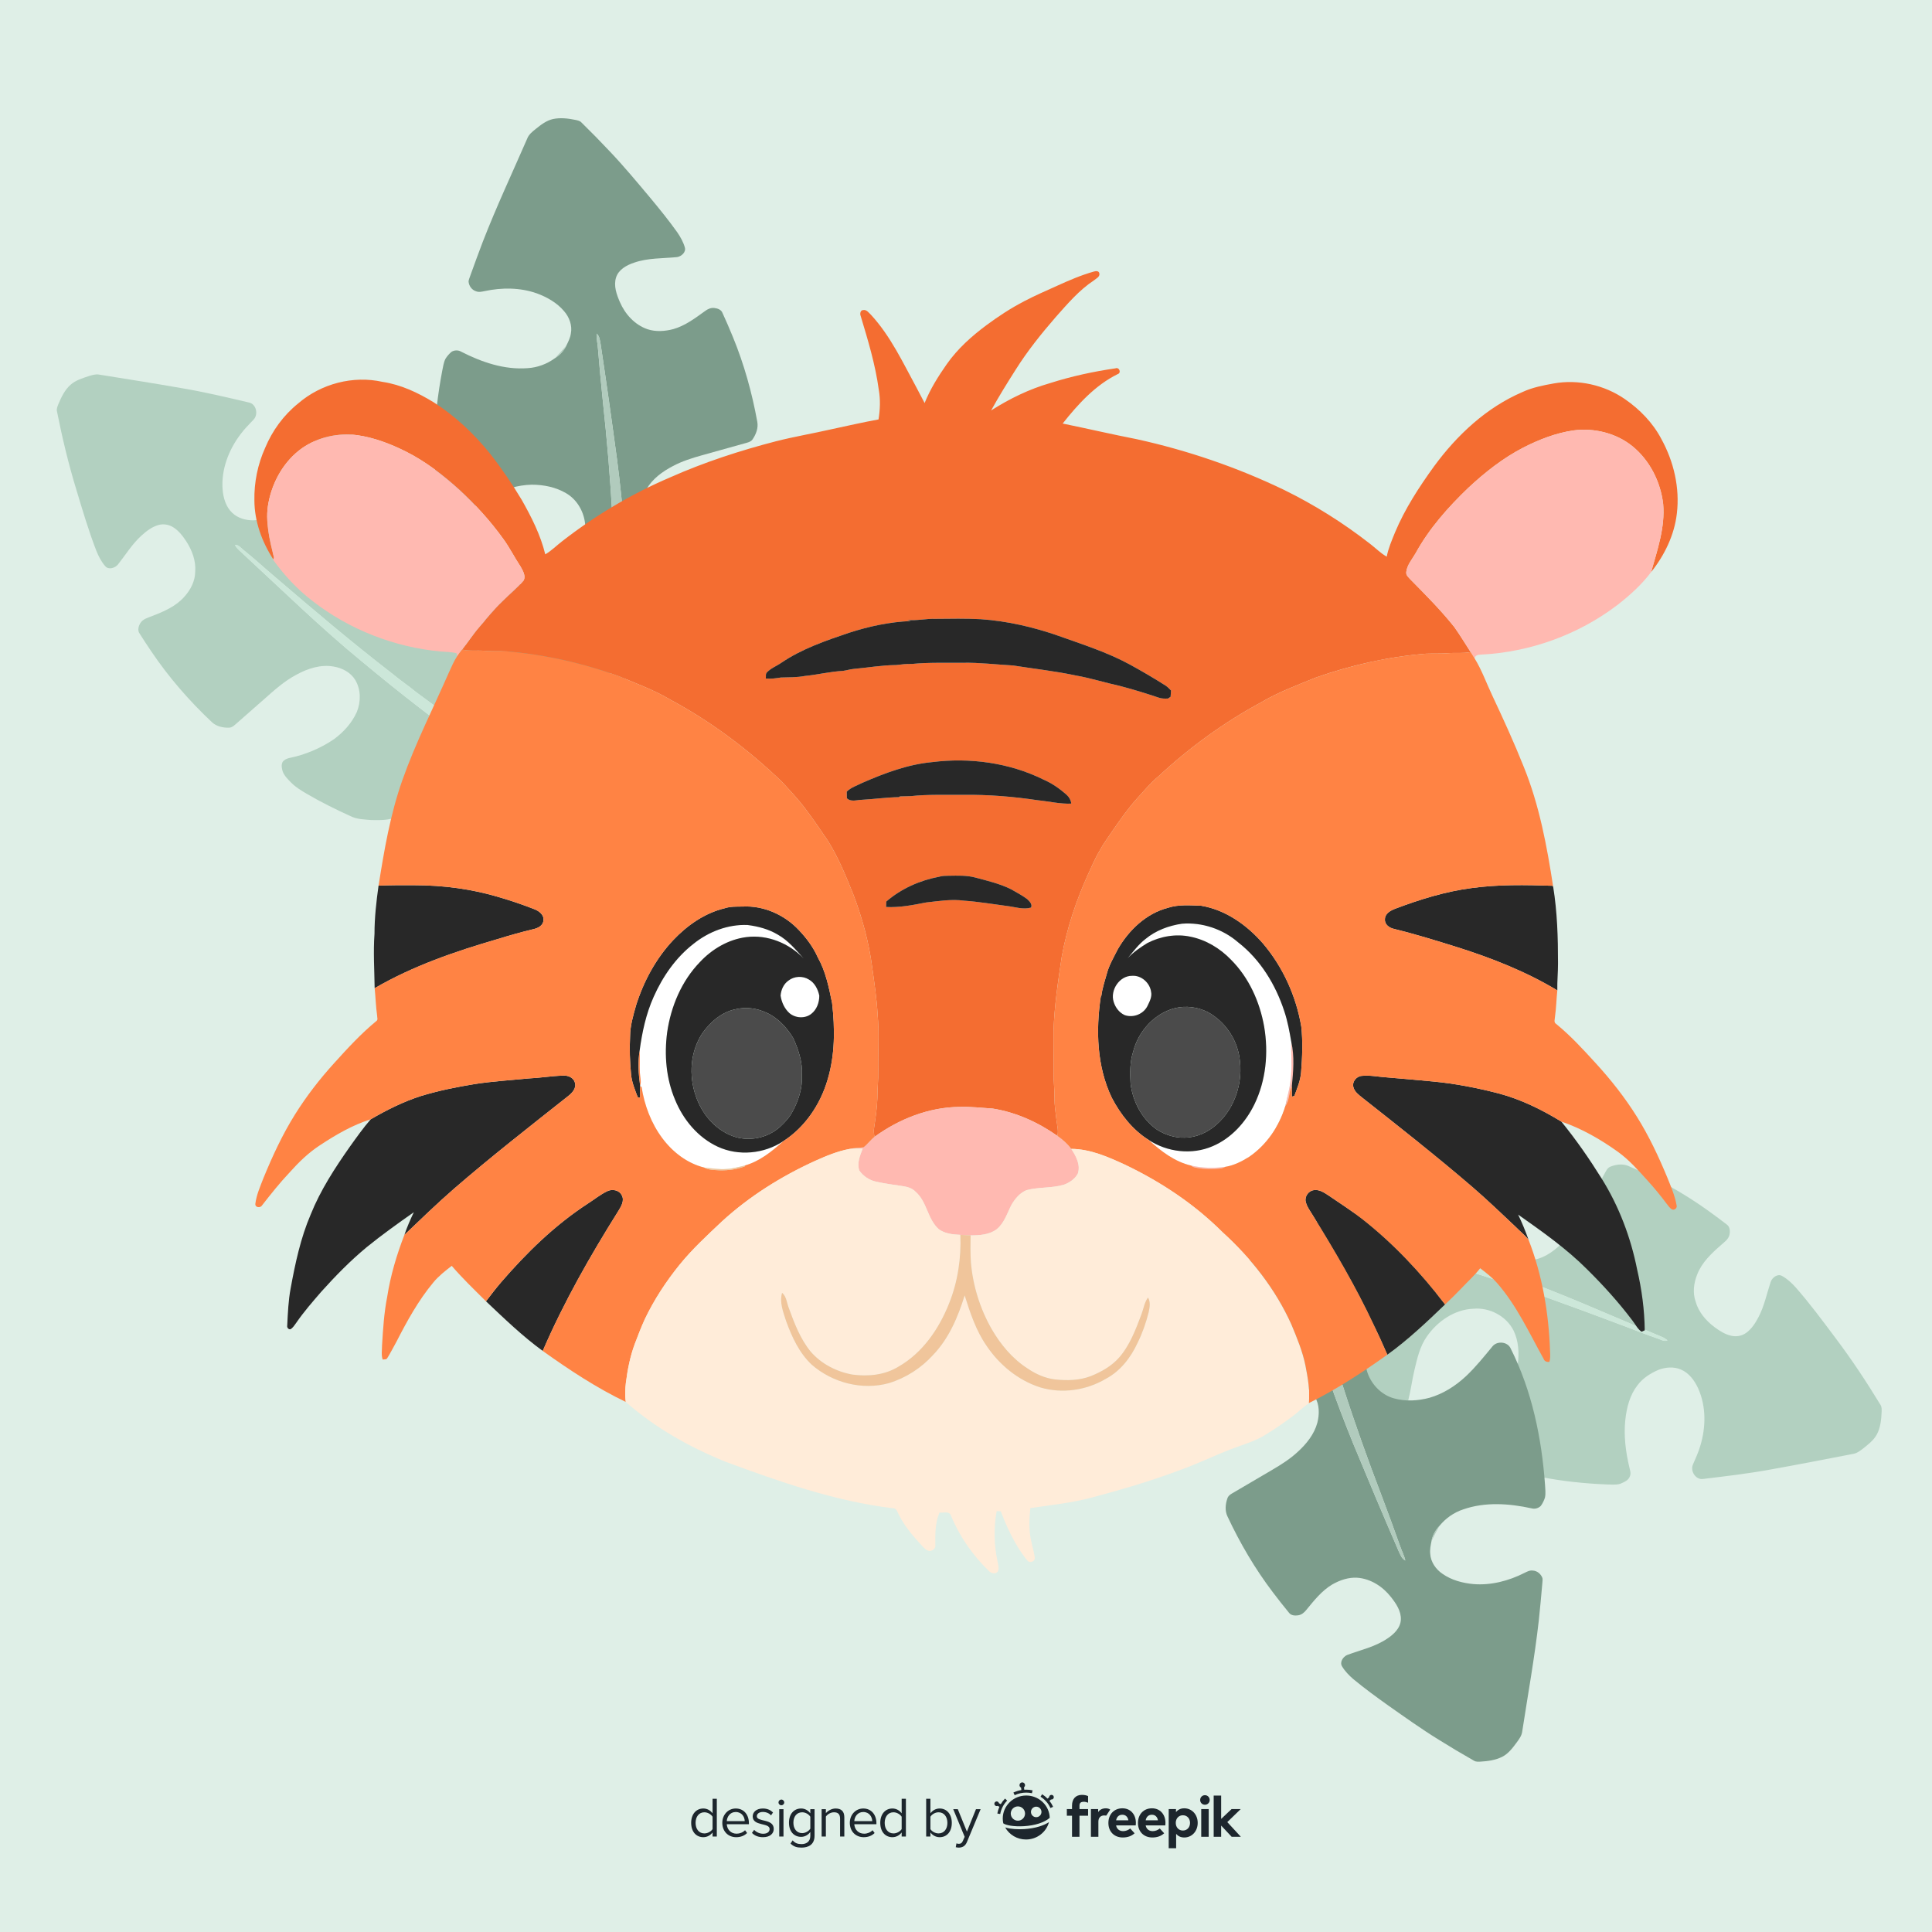 <?xml version="1.0" encoding="utf-8"?>
<!-- Generator: Adobe Illustrator 27.5.0, SVG Export Plug-In . SVG Version: 6.00 Build 0)  -->
<svg version="1.1" xmlns="http://www.w3.org/2000/svg" xmlns:xlink="http://www.w3.org/1999/xlink" x="0px" y="0px"
	 viewBox="0 0 500 500" style="enable-background:new 0 0 500 500;" xml:space="preserve">
<rect x="0" y="0" width="500" height="500" fill="#808080" stroke="none"/>
<g id="BACKGROUND">
	<g>
		<defs>
			<rect id="SVGID_1_" width="500" height="500"/>
		</defs>
		<clipPath id="SVGID_00000044141011158398323010000018174673827991950751_">
			<use xlink:href="#SVGID_1_"  style="overflow:visible;"/>
		</clipPath>
		
			<rect style="clip-path:url(#SVGID_00000044141011158398323010000018174673827991950751_);fill:#DFEFE7;" width="500" height="500"/>
	</g>
</g>
<g id="OBJECTS">
	<g>
		<g>
			<g>
				<path style="fill:#B2D0C0;" d="M475.013,346.259c4.199,5.558,8.043,11.378,11.663,17.328c0.354,0.54,0.299,1.214,0.287,1.836
					c-0.091,1.979-0.285,4.029-1.238,5.806c-0.856,1.588-2.346,2.671-3.725,3.777c-0.667,0.499-1.36,1.028-2.19,1.215
					c-7.214,1.381-14.422,2.812-21.655,4.095c-5.73,1.051-11.521,1.728-17.302,2.423c-1.937,0.371-3.483-1.988-2.729-3.709
					c0.667-1.579,1.418-3.128,1.89-4.78c1.493-4.857,1.575-10.291-0.55-14.979c-0.93-2.012-2.363-3.972-4.468-4.846
					c-1.812-0.778-3.897-0.609-5.714,0.06c-2.096,0.886-4.092,2.146-5.48,3.986c-1.987,2.531-2.809,5.745-3.161,8.889
					c-0.457,4.166,0.081,8.383,1.049,12.44c0.163,0.713,0.443,1.483,0.139,2.207c-0.325,1.119-1.523,1.555-2.483,1.99
					c-1.187,0.353-2.445,0.186-3.666,0.17c-11.408-0.477-22.885-2.41-33.427-6.926c-0.984-0.452-2.075-0.777-2.879-1.533
					c-0.626-0.886-0.865-2.141-0.367-3.135c0.485-0.957,1.434-1.529,2.189-2.24c3.088-2.731,6.221-5.526,8.446-9.034
					c1.611-2.529,2.806-5.368,3.169-8.358c0.376-2.873,0.182-5.911-1.08-8.555c-1.892-3.794-6.233-6.074-10.425-5.689
					c-4.901,0.199-9.285,3.235-12.026,7.174c-1.818,2.561-2.513,5.684-3.226,8.689c-0.61,2.54-0.911,5.147-1.566,7.678
					c-0.112,0.897-1.148,1.019-1.876,1.136c-1.363,0.063-2.723-0.497-3.74-1.389c-4.732-4.245-9.01-9.056-12.344-14.474
					c-0.655-2.094-2.168-3.927-2.25-6.182c-0.088-1.771-0.225-3.55-0.015-5.315c0.184-1.546,0.25-3.113,0.591-4.638
					c0.831-3.678,2.107-7.263,3.89-10.59c1.339,0.043,2.626,0.425,3.933,0.674c7.353,1.566,14.607,3.551,21.802,5.724
					c2.404,0.876,4.908,1.444,7.309,2.335c12.566,3.99,24.949,8.545,37.293,13.188c3.304,1.209,6.552,2.568,9.89,3.694
					c0.83,0.253,1.671,0.888,2.561,0.484c-0.852-0.814-2.014-1.105-3.056-1.582c-12.607-5.275-25.077-10.914-37.984-15.436
					c-6.023-2.164-12.078-4.233-18.173-6.173c-7.1-2.252-14.247-4.384-21.518-6.021c-0.026-0.079-0.078-0.238-0.105-0.319
					c1.837-3.394,3.967-6.625,6.068-9.86c1.959-2.684,3.605-5.623,6.044-7.927c1.627-1.6,3.507-2.912,5.206-4.433
					c1.677-1.571,3.897-2.335,6.031-3.058c1.711-0.456,3.451-1.074,5.249-0.88c4.256,0.33,8.506,0.784,12.705,1.551
					c1.62,0.298,3.258,0.614,4.758,1.32c1.096,0.522,2.257,1.035,3.074,1.968c0.488,0.652,0.972,1.435,0.873,2.291
					c-0.154,0.659-0.677,1.169-1.223,1.542c-3.612,2.21-6.789,5.148-9.261,8.589c-1.693,2.552-2.898,5.505-3.128,8.581
					c-0.13,2.855,0.97,5.858,3.221,7.69c1.786,1.431,4.23,1.76,6.432,1.345c3.32-0.575,6.101-2.746,8.279-5.215
					c2.46-2.698,4.154-5.958,5.878-9.145c1.416-2.587,2.818-5.179,4.241-7.761c0.437-0.754,0.771-1.712,1.658-2.039
					c1.428-0.557,3.093-0.793,4.547-0.194c7.41,3.17,14.509,7.092,21.04,11.827c1.516,1.098,3.02,2.212,4.503,3.356
					c0.827,0.578,0.893,1.735,0.701,2.643c-0.275,1.215-1.377,1.929-2.242,2.714c-2.44,2.129-4.907,4.456-6.105,7.537
					c-0.908,2.225-1.231,4.774-0.41,7.079c0.748,2.681,2.647,4.889,4.829,6.545c1.348,0.994,2.805,1.949,4.473,2.287
					c1.283,0.278,2.682,0.014,3.752-0.755c1.439-1.031,2.408-2.558,3.214-4.101c1.504-2.86,2.134-6.058,3.145-9.099
					c0.395-1.134,1.792-2.216,2.978-1.522c1.323,0.736,2.45,1.784,3.463,2.902C468.361,337.319,471.677,341.801,475.013,346.259z"/>
			</g>
			<g>
				<path style="fill:#CCE7D9;" d="M428.474,345.304c1.042,0.476,2.204,0.768,3.056,1.582c-0.89,0.403-1.731-0.232-2.561-0.484
					c-3.338-1.126-6.586-2.485-9.89-3.694c-12.344-4.643-24.727-9.198-37.293-13.188c-2.401-0.891-4.905-1.458-7.309-2.335
					c-7.195-2.173-14.45-4.158-21.802-5.724c-1.306-0.25-2.594-0.632-3.933-0.674c-1.049-0.434-2.196-0.493-3.298-0.727
					c-7.62-1.322-15.324-2.132-23.045-2.54c-4.897-0.39-9.811-0.29-14.717-0.324c-0.648-0.023-1.438-0.011-1.842-0.619
					c-0.329-0.756,0.492-1.322,1.111-1.51c1.916-0.543,3.924-0.585,5.896-0.753c3.454-0.138,6.906-0.339,10.362-0.263
					c8.48,0.295,16.932,1.37,25.236,3.108c0.742,0.108,1.509,0.499,2.249,0.197c0.027,0.081,0.079,0.24,0.105,0.319
					c7.271,1.637,14.418,3.769,21.518,6.021c6.095,1.94,12.15,4.009,18.173,6.173C403.397,334.39,415.867,340.029,428.474,345.304z"
					/>
			</g>
		</g>
		<g>
			<g>
				<path style="fill:#7C9C8B;" d="M372.313,450.216c3.013,1.884,6.068,3.702,9.161,5.457c0.499,0.315,1.112,0.255,1.675,0.237
					c1.928-0.111,3.9-0.387,5.644-1.261c1.568-0.809,2.654-2.248,3.679-3.637c0.663-0.894,1.378-1.843,1.491-2.987
					c1.47-9.558,3.2-19.083,4.283-28.698c0.345-3.175,0.619-6.359,0.905-9.541c0.033-0.448,0.102-0.9,0.039-1.35
					c-0.36-1.07-1.361-1.933-2.511-1.976c-0.785-0.114-1.497,0.287-2.173,0.617c-4.04,2.046-8.604,3.245-13.15,2.883
					c-2.824-0.256-5.692-1.01-8.036-2.654c-1.723-1.161-3.044-3.049-3.176-5.163c-0.128-1.108,0.108-2.204,0.323-3.285
					c0.253-1.474,1.015-2.866,2.045-3.944c1.605-1.973,3.751-3.496,6.176-4.286c5.679-1.983,11.879-1.534,17.666-0.274
					c0.848,0.249,1.82-0.019,2.426-0.655c0.456-0.65,0.818-1.376,1.058-2.135c0.234-1.092,0.064-2.219,0.014-3.322
					c-0.87-12.129-3.392-24.311-8.879-35.236c-0.758-1.788-3.488-2.054-4.697-0.592c-2.2,2.665-4.367,5.375-6.889,7.75
					c-2.69,2.515-5.893,4.567-9.453,5.586c-2.975,0.787-6.172,0.984-9.159,0.146c-2.991-0.81-5.424-3.165-6.621-5.985
					c-1.169-2.79-1.017-5.975-0.163-8.83c1.181-3.485,3.627-6.46,6.626-8.554c2.234-1.545,4.896-2.233,7.47-2.983
					c2.777-0.769,5.644-1.182,8.403-2.02c0.562-0.084,0.692-0.683,0.809-1.147c0.326-1.235-0.118-2.536-0.758-3.595
					c-0.83-1.152-1.923-2.08-2.916-3.089c-3.754-3.689-7.972-6.901-12.489-9.587c-2.156-0.566-4.057-2.073-6.355-2.073
					c-2.089-0.066-4.189-0.089-6.253,0.282c-3.815,0.365-7.486,1.63-10.965,3.195c0.391,3.122,1.081,6.196,1.642,9.289
					c2.133,10.736,4.895,21.346,8.275,31.758c3.095,9.691,6.531,19.272,10.173,28.772c1.589,4.242,3.175,8.484,4.676,12.754
					c0.422,1.269,1.088,2.459,1.367,3.769c-0.924-0.437-1.262-1.445-1.674-2.303c-4.017-9.273-7.942-18.585-11.803-27.925
					c-4.511-11.113-8.586-22.422-11.702-34.012c-1.842-6.634-3.329-13.36-4.723-20.1c-5.139,2.993-10.108,6.297-14.855,9.875
					c-2.849,1.896-5.398,4.257-7.406,7.036c-1.055,1.493-2.335,2.819-3.303,4.372c-1.249,2.443-1.992,5.12-2.445,7.818
					c-0.159,0.986,0.002,1.981,0.107,2.963c0.476,4.231,1.098,8.45,2.045,12.602c0.45,2.222,1.339,4.372,2.706,6.189
					c0.718,0.827,1.807,1.522,2.942,1.405c1.038-0.304,1.555-1.342,2.044-2.219c1.599-2.545,3.519-4.897,5.754-6.913
					c1.773-1.667,3.836-3.043,6.11-3.926c2.27-0.944,4.814-1.487,7.252-0.934c2.23,0.482,4.402,1.734,5.569,3.748
					c1.184,2.002,1.178,4.492,0.611,6.689c-0.811,2.999-2.839,5.491-5.101,7.547c-1.969,1.831-4.258,3.271-6.567,4.627
					c-3.488,2.04-6.976,4.078-10.453,6.137c-0.495,0.284-0.968,0.661-1.144,1.226c-0.526,1.491-0.7,3.221,0.008,4.686
					c3.233,6.9,7.101,13.514,11.709,19.589c1.359,1.818,2.78,3.591,4.216,5.35c0.526,0.721,1.525,0.785,2.338,0.667
					c0.88-0.114,1.602-0.708,2.132-1.386c1.996-2.427,3.993-4.983,6.736-6.609c1.954-1.114,4.204-1.883,6.478-1.737
					c3.475,0.261,6.587,2.289,8.701,4.992c1.32,1.678,2.663,3.632,2.564,5.864c-0.103,2.166-1.818,3.779-3.517,4.898
					c-3.141,2.133-6.9,2.938-10.407,4.249c-1.044,0.477-1.973,1.839-1.285,2.951c0.74,1.24,1.765,2.289,2.847,3.234
					c2.941,2.444,6.033,4.699,9.147,6.916C363.603,444.422,367.862,447.467,372.313,450.216z"/>
			</g>
			<path style="fill:#B1CBBD;" d="M362.021,401.547c0.413,0.858,0.751,1.866,1.674,2.303c-0.279-1.31-0.945-2.5-1.367-3.769
				c-1.501-4.27-3.087-8.512-4.676-12.754c-3.641-9.499-7.077-19.081-10.173-28.772c-3.38-10.412-6.142-21.022-8.275-31.758
				c-0.561-3.092-1.251-6.167-1.642-9.289c-0.774-3.657-1.212-7.38-1.779-11.072c-1.316-8.544-2.142-17.153-2.985-25.754
				c-0.194-2.014-0.39-4.028-0.525-6.047c-0.078-0.905-0.202-1.845-0.673-2.639c-0.175-0.311-0.619-0.555-0.934-0.285
				c-0.872,0.865-1.102,2.145-1.183,3.321c-0.194,3.123-0.05,6.255,0.111,9.375c0.309,5.179,0.797,10.343,1.319,15.502
				c0.573,6.586,1.703,13.102,2.879,19.599c1.393,6.741,2.88,13.467,4.723,20.1c3.117,11.59,7.191,22.899,11.702,34.012
				C354.079,382.961,358.004,392.274,362.021,401.547z"/>
			<path style="fill:#B1CBBD;" d="M372.511,394.913c-1.03,1.079-1.793,2.471-2.045,3.944
				C371.104,397.519,371.784,396.207,372.511,394.913z"/>
		</g>
	</g>
	<g>
		<g>
			<g>
				<path style="fill:#B2D0C0;" d="M19.753,126.712c-2.039-6.661-3.655-13.446-5.016-20.276c-0.147-0.629,0.136-1.243,0.36-1.823
					c0.764-1.827,1.649-3.688,3.153-5.03c1.348-1.199,3.119-1.705,4.794-2.271c0.797-0.24,1.63-0.5,2.473-0.39
					c7.251,1.176,14.512,2.302,21.746,3.576c5.744,0.977,11.416,2.326,17.084,3.655c1.946,0.315,2.59,3.062,1.292,4.42
					c-1.168,1.255-2.404,2.452-3.414,3.842c-3.067,4.051-5.007,9.127-4.618,14.26c0.184,2.209,0.859,4.541,2.537,6.084
					c1.435,1.352,3.452,1.908,5.388,1.902c2.272-0.114,4.58-0.613,6.515-1.865c2.734-1.697,4.608-4.434,6.017-7.266
					c1.857-3.757,2.798-7.903,3.279-12.046c0.091-0.726,0.092-1.545,0.626-2.121c0.689-0.939,1.964-0.939,3.015-1.018
					c1.236,0.075,2.361,0.664,3.502,1.097c10.554,4.359,20.672,10.109,29.027,17.965c0.77,0.762,1.683,1.441,2.179,2.427
					c0.284,1.047,0.078,2.308-0.73,3.071c-0.784,0.732-1.871,0.945-2.825,1.354c-3.837,1.507-7.738,3.058-11.031,5.591
					c-2.38,1.824-4.476,4.081-5.842,6.765c-1.338,2.57-2.197,5.49-1.918,8.406c0.477,4.212,3.773,7.843,7.843,8.918
					c4.672,1.493,9.831,0.144,13.756-2.617c2.585-1.783,4.309-4.478,6.009-7.057c1.443-2.177,2.62-4.523,4.104-6.676
					c0.413-0.804,1.428-0.564,2.152-0.424c1.302,0.408,2.388,1.401,3.037,2.587c2.99,5.609,5.36,11.596,6.634,17.829
					c-0.103,2.192,0.69,4.433-0.005,6.579c-0.524,1.693-1.006,3.412-1.808,4.999c-0.703,1.39-1.302,2.839-2.145,4.155
					c-2.042,3.171-4.469,6.1-7.284,8.615c-1.243-0.499-2.321-1.299-3.463-1.982c-6.37-3.992-12.505-8.343-18.52-12.851
					c-1.958-1.647-4.115-3.039-6.065-4.699c-10.437-8.056-20.508-16.579-30.513-25.173c-2.689-2.269-5.274-4.659-8.024-6.861
					c-0.693-0.522-1.265-1.407-2.24-1.333c0.521,1.057,1.513,1.729,2.329,2.534c10.035,9.277,19.816,18.848,30.391,27.521
					c4.916,4.098,9.895,8.117,14.956,12.029c5.898,4.549,11.881,9.002,18.15,13.032c-0.003,0.083-0.008,0.251-0.011,0.336
					c-2.889,2.558-5.998,4.863-9.08,7.182c-2.76,1.85-5.315,4.046-8.395,5.374c-2.077,0.946-4.293,1.533-6.41,2.38
					c-2.114,0.901-4.461,0.857-6.714,0.806c-1.764-0.159-3.61-0.174-5.233-0.973c-3.885-1.769-7.722-3.652-11.403-5.813
					c-1.42-0.835-2.85-1.694-4.018-2.871c-0.85-0.866-1.765-1.746-2.213-2.902c-0.235-0.78-0.421-1.682-0.035-2.452
					c0.371-0.566,1.037-0.866,1.677-1.029c4.151-0.838,8.143-2.509,11.644-4.894c2.466-1.817,4.61-4.178,5.88-6.989
					c1.101-2.638,1.097-5.836-0.39-8.328c-1.187-1.956-3.37-3.104-5.581-3.469c-3.316-0.598-6.673,0.488-9.566,2.061
					c-3.236,1.691-5.944,4.173-8.656,6.576c-2.217,1.945-4.423,3.899-6.645,5.837c-0.669,0.559-1.312,1.344-2.256,1.347
					c-1.532,0.034-3.177-0.315-4.338-1.377c-5.875-5.518-11.199-11.635-15.711-18.323c-1.048-1.551-2.079-3.113-3.079-4.696
					c-0.579-0.826-0.244-1.936,0.247-2.723c0.675-1.047,1.955-1.34,3.037-1.781c3.022-1.163,6.137-2.504,8.319-4.987
					c1.616-1.779,2.793-4.063,2.812-6.509c0.216-2.775-0.811-5.5-2.293-7.804c-0.925-1.396-1.967-2.792-3.418-3.682
					c-1.111-0.701-2.515-0.932-3.784-0.577c-1.705,0.475-3.139,1.578-4.425,2.751c-2.394,2.172-4.082,4.959-6.074,7.47
					c-0.759,0.93-2.443,1.468-3.319,0.409c-0.991-1.146-1.69-2.516-2.258-3.913C22.937,137.39,21.359,132.043,19.753,126.712z"/>
			</g>
			<g>
				<path style="fill:#CCE7D9;" d="M63.145,143.563c-0.816-0.805-1.807-1.477-2.329-2.534c0.974-0.074,1.547,0.811,2.24,1.333
					c2.75,2.202,5.335,4.592,8.024,6.861c10.005,8.593,20.076,17.117,30.513,25.173c1.95,1.66,4.108,3.051,6.065,4.699
					c6.015,4.508,12.149,8.859,18.52,12.851c1.142,0.682,2.22,1.482,3.463,1.982c0.837,0.767,1.894,1.216,2.849,1.813
					c6.706,3.854,13.665,7.256,20.778,10.286c4.466,2.045,9.117,3.636,13.714,5.349c0.601,0.244,1.347,0.504,1.518,1.213
					c0.05,0.823-0.915,1.073-1.561,1.038c-1.986-0.146-3.887-0.796-5.797-1.314c-3.292-1.055-6.604-2.049-9.824-3.305
					c-7.865-3.184-15.437-7.091-22.642-11.571c-0.66-0.356-1.247-0.986-2.045-0.956c0.003-0.085,0.008-0.253,0.011-0.336
					c-6.269-4.031-12.252-8.483-18.15-13.032c-5.061-3.912-10.04-7.931-14.956-12.029C82.961,162.411,73.18,152.84,63.145,143.563z"
					/>
			</g>
		</g>
		<g>
			<g>
				<path style="fill:#7C9C8B;" d="M157.927,39.302c-2.432-2.592-4.92-5.131-7.461-7.618c-0.401-0.432-1.01-0.53-1.559-0.657
					c-1.892-0.386-3.869-0.623-5.779-0.224c-1.723,0.382-3.141,1.495-4.487,2.576c-0.87,0.694-1.803,1.429-2.205,2.506
					c-3.865,8.864-7.973,17.631-11.478,26.649c-1.146,2.981-2.224,5.989-3.314,8.993c-0.146,0.425-0.329,0.844-0.383,1.295
					c0.074,1.126,0.822,2.217,1.922,2.552c0.73,0.311,1.521,0.106,2.259-0.041c4.429-0.945,9.148-0.938,13.45,0.575
					c2.665,0.97,5.244,2.432,7.09,4.62c1.369,1.563,2.164,3.726,1.751,5.803c-0.159,1.104-0.668,2.103-1.153,3.093
					c-0.621,1.36-1.714,2.511-2.986,3.29c-2.056,1.497-4.521,2.421-7.067,2.565c-5.998,0.465-11.877-1.554-17.149-4.252
					c-0.757-0.457-1.764-0.447-2.513,0.013c-0.607,0.511-1.142,1.121-1.568,1.793c-0.506,0.996-0.63,2.129-0.864,3.208
					c-2.261,11.948-2.937,24.37-0.425,36.335c0.275,1.922,2.846,2.878,4.39,1.774c2.808-2.014,5.597-4.079,8.641-5.731
					c3.243-1.743,6.865-2.908,10.567-2.984c3.077,0,6.219,0.627,8.892,2.201c2.685,1.548,4.435,4.447,4.871,7.479
					c0.417,2.996-0.545,6.037-2.1,8.578c-2.033,3.067-5.158,5.318-8.593,6.575c-2.554,0.922-5.304,0.907-7.984,0.973
					c-2.882,0.034-5.758-0.3-8.64-0.196c-0.565-0.062-0.844,0.484-1.075,0.902c-0.631,1.111-0.534,2.482-0.187,3.669
					c0.508,1.326,1.328,2.503,2.029,3.733c2.687,4.526,5.943,8.71,9.623,12.462c1.94,1.098,3.392,3.041,5.613,3.629
					c2.002,0.598,4.027,1.157,6.117,1.326c3.781,0.623,7.654,0.338,11.417-0.285c0.42-3.118,0.539-6.267,0.787-9.4
					c0.683-10.924,0.726-21.888,0.12-32.818c-0.514-10.16-1.386-20.302-2.478-30.416c-0.452-4.507-0.9-9.014-1.259-13.525
					c-0.083-1.335-0.423-2.655-0.358-3.993c0.781,0.659,0.85,1.719,1.03,2.654c1.512,9.992,2.926,19.998,4.27,30.015
					c1.519,11.897,2.568,23.872,2.617,35.874c0.085,6.884-0.197,13.767-0.574,20.64c5.734-1.579,11.382-3.503,16.886-5.748
					c3.239-1.105,6.308-2.735,8.959-4.909c1.402-1.173,2.979-2.128,4.311-3.383c1.833-2.042,3.235-4.441,4.363-6.933
					c0.406-0.912,0.504-1.916,0.654-2.892c0.621-4.212,1.099-8.449,1.246-12.706c0.133-2.263-0.176-4.569-1.034-6.675
					c-0.483-0.983-1.357-1.933-2.485-2.111c-1.082,0.029-1.847,0.9-2.544,1.623c-2.197,2.051-4.654,3.834-7.33,5.212
					c-2.141,1.159-4.487,1.961-6.911,2.234c-2.436,0.332-5.035,0.207-7.25-0.951c-2.033-1.036-3.812-2.802-4.426-5.048
					c-0.632-2.238,0.01-4.644,1.119-6.623c1.551-2.691,4.148-4.582,6.861-5.991c2.372-1.267,4.953-2.073,7.532-2.794
					c3.893-1.081,7.787-2.159,11.675-3.26c0.551-0.148,1.105-0.391,1.42-0.893c0.889-1.307,1.5-2.935,1.19-4.532
					c-1.361-7.497-3.409-14.88-6.311-21.931c-0.849-2.105-1.77-4.183-2.708-6.25c-0.324-0.831-1.274-1.149-2.09-1.243
					c-0.88-0.115-1.73,0.275-2.415,0.795c-2.55,1.836-5.134,3.796-8.202,4.667c-2.174,0.578-4.546,0.745-6.707,0.023
					c-3.293-1.141-5.782-3.897-7.136-7.05c-0.847-1.96-1.645-4.192-0.979-6.325c0.654-2.067,2.724-3.189,4.652-3.835
					c3.582-1.258,7.422-1.076,11.147-1.447c1.131-0.194,2.378-1.273,1.996-2.524c-0.398-1.388-1.122-2.664-1.925-3.855
					c-2.218-3.115-4.631-6.085-7.074-9.025C164.866,47.13,161.528,43.097,157.927,39.302z"/>
			</g>
			<path style="fill:#B1CBBD;" d="M155.434,88.984c-0.179-0.935-0.249-1.995-1.03-2.654c-0.065,1.338,0.275,2.658,0.358,3.993
				c0.359,4.512,0.808,9.019,1.259,13.525c1.091,10.114,1.963,20.256,2.478,30.416c0.605,10.93,0.563,21.893-0.12,32.818
				c-0.248,3.133-0.367,6.282-0.787,9.4c-0.187,3.733-0.715,7.444-1.111,11.159c-0.912,8.597-2.315,17.131-3.699,25.661
				c-0.327,1.996-0.653,3.994-1.039,5.981c-0.155,0.895-0.277,1.835-0.024,2.723c0.09,0.346,0.457,0.695,0.83,0.514
				c1.064-0.613,1.613-1.792,1.993-2.908c0.986-2.969,1.647-6.034,2.29-9.092c1.026-5.085,1.874-10.203,2.688-15.324
				c1.13-6.513,1.704-13.102,2.228-19.683c0.377-6.873,0.659-13.755,0.574-20.64c-0.049-12.002-1.097-23.976-2.617-35.874
				C158.36,108.983,156.946,98.976,155.434,88.984z"/>
			<path style="fill:#B1CBBD;" d="M143.596,92.715c1.272-0.779,2.365-1.93,2.986-3.29C145.622,90.556,144.629,91.651,143.596,92.715
				z"/>
		</g>
	</g>
	<g>
		<g>
			<path style="fill:#FFFFFF;" d="M179.463,244.272c3.931-3.161,8.941-5.093,14.018-4.88c2.72,0.342,5.425,1.063,7.794,2.477
				c2.693,1.503,4.683,3.919,6.707,6.189c-3.759-3.962-9.363-6.239-14.828-5.539c-4.64,0.595-8.879,3.09-12.037,6.485
				c-4.735,4.902-7.489,11.473-8.457,18.164c-0.776,5.866-0.271,11.988,2.058,17.471c2.101,5.136,5.915,9.742,11.008,12.111
				c5.416,2.523,12.052,1.864,17.003-1.42c-2.967,2.677-6.211,5.293-10.139,6.353c-1.51,0.311-2.988,0.792-4.538,0.847
				c-1.935,0.16-3.857-0.166-5.773-0.361c-4.409-1.087-8.18-3.996-10.863-7.597c-2.893-3.866-4.631-8.519-5.376-13.266l-0.373-0.219
				c0-0.019,0-0.055,0-0.074c0.36-1.1-0.015-2.221-0.062-3.33c-0.108-1.929,0.043-3.86-0.071-5.786
				c0.644-4.766,1.657-9.529,3.641-13.935C171.511,252.714,174.9,247.821,179.463,244.272z"/>
			<path style="fill:#FFFFFF;" d="M299.908,241.213c4.849-2.502,10.801-2.36,15.685-0.022c1.75,0.665,3.133,1.999,4.862,2.708
				c5.736,4.461,9.674,10.937,11.91,17.786c0.872,2.597,1.362,5.299,1.824,7.995c-0.139,2.788,0.213,5.579-0.04,8.368
				c-0.12,2.822-0.946,5.527-1.525,8.272c-1.583,5.197-4.837,9.985-9.35,13.069c-1.898,1.183-3.959,2.237-6.186,2.588
				c-2.93,0.394-5.9,0.339-8.79-0.317c-4.267-0.983-7.85-3.734-11.02-6.636c4.821,3.182,11.233,3.922,16.569,1.608
				c4.803-2.049,8.509-6.149,10.774-10.789c3.035-6.217,3.697-13.411,2.539-20.182c-1.14-6.405-3.94-12.644-8.574-17.28
				c-2.828-2.939-6.479-5.151-10.499-5.961c-3.753-0.804-7.745-0.105-11.134,1.639c-0.323,0.074-0.977,0.222-1.3,0.299
				C296.744,242.926,298.361,242.057,299.908,241.213z"/>
			<path style="fill:#FFFFFF;" d="M288.213,259.276c-0.958-3.022,1.497-6.759,4.754-6.738c2.391-0.185,4.612,1.808,4.935,4.141
				c0.271,1.226-0.326,2.394-0.841,3.469c-0.983,2.249-3.7,3.367-6.002,2.56C289.64,262.052,288.663,260.751,288.213,259.276z"/>
			<path style="fill:#FFFFFF;" d="M204.06,253.77c1.476-1.164,3.688-1.266,5.277-0.274c1.51,0.844,2.348,2.526,2.696,4.159
				c0.019,1.771-0.653,3.654-2.101,4.754c-1.614,1.257-4.085,1.103-5.622-0.21c-1.291-1.155-2.049-2.85-2.295-4.541
				C202.135,256.152,202.797,254.654,204.06,253.77z"/>
		</g>
		<g>
			<path style="fill:#FFFFFF;" d="M296.448,243.015c2.668-2.209,6.026-3.46,9.43-3.953c5.237-0.428,10.623,1.396,14.575,4.837
				c-1.728-0.709-3.112-2.043-4.862-2.708c-4.883-2.338-10.835-2.48-15.685,0.022c-1.547,0.844-3.164,1.713-4.258,3.142
				c0.323-0.077,0.977-0.225,1.3-0.299c-1.83,1.124-3.623,2.351-5.105,3.922C293.3,246.256,294.643,244.398,296.448,243.015z"/>
		</g>
		<g>
			<g>
				<path style="fill:#F46D31;" d="M283.124,70.267c0.499-0.166,1.3-0.176,1.386,0.493c0.179,0.89-0.813,1.306-1.371,1.781
					c-3.86,2.529-6.864,6.091-9.908,9.507c-3.743,4.31-7.326,8.78-10.373,13.617c-2.2,3.469-4.381,6.957-6.356,10.561
					c4.76-3.038,9.892-5.539,15.33-7.104c5.49-1.738,11.134-2.97,16.834-3.793c0.998-0.4,1.599,1.171,0.595,1.488
					c-5.817,2.874-10.275,7.782-14.243,12.795c6.408,1.309,12.776,2.801,19.194,4.054c13.149,2.896,25.981,7.277,38.113,13.124
					c7.835,3.842,15.262,8.509,22.148,13.87c1.482,1.118,2.779,2.492,4.412,3.401c0.419-2.187,1.319-4.233,2.15-6.288
					c2.566-6.112,6.205-11.695,10.071-17.052c5.94-8.112,13.59-15.275,22.918-19.267c2.532-1.177,5.296-1.713,8.026-2.206
					c6.371-1.149,13.155,0.364,18.479,4.045c3.857,2.665,7.231,6.128,9.421,10.302c3.216,5.835,4.809,12.625,4.021,19.271
					c-0.635,5.586-3.182,10.82-6.658,15.182c1.608-5.74,3.654-11.587,3.112-17.635c-0.672-5.709-3.448-11.251-7.927-14.911
					c-4.242-3.444-9.979-4.828-15.355-4.101c-4.535,0.669-8.857,2.363-12.921,4.436c-5.24,2.711-9.914,6.396-14.215,10.407
					c-5.237,5.016-10.127,10.527-13.639,16.911c-0.884,1.556-2.184,2.985-2.418,4.822c-0.169,0.909,0.644,1.494,1.177,2.095
					c3.879,3.937,7.791,7.859,11.236,12.188c1.497,2.11,2.834,4.326,4.239,6.497c-1.962,0.407-3.971,0.114-5.952,0.296
					c-1.852,0.148-3.709,0.055-5.558,0.12c-9.776,0.77-19.419,2.954-28.658,6.214c-4.738,1.944-9.575,3.725-13.996,6.344
					c-9.618,5.182-18.522,11.658-26.526,19.092c-2.147,1.75-3.885,3.919-5.758,5.943c-2.19,2.474-4.11,5.166-5.983,7.881
					c-1.186,1.796-2.511,3.503-3.524,5.407c-1.239,2.04-2.147,4.248-3.149,6.408c-3.025,6.716-5.373,13.759-6.698,21.011
					c-0.977,6.436-1.947,12.893-2.15,19.406c-0.034,3.697,0.083,7.394,0.043,11.091c-0.046,2.055,0.24,4.101,0.216,6.159
					c-0.043,1.932,0.302,3.842,0.508,5.758c0.145,1.349,0.57,2.711,0.237,4.073c-4.982-3.506-10.694-6.106-16.732-7.061
					c-2.868-0.176-5.73-0.533-8.605-0.434c-7.927,0.08-15.641,3.124-21.997,7.751c-0.142-0.773-0.24-1.562-0.105-2.335
					c0.376-2.569,0.77-5.145,0.853-7.742c-0.034-2.363,0.286-4.714,0.228-7.077c-0.083-4.822,0.283-9.658-0.169-14.471
					c-0.228-4.119-0.838-8.201-1.408-12.283c-0.832-6.362-2.533-12.591-4.788-18.587c-1.95-4.865-3.928-9.76-6.725-14.209
					c-1.867-2.745-3.737-5.49-5.727-8.143c-1.885-2.511-4.048-4.794-6.171-7.098c-8.611-8.25-18.229-15.5-28.747-21.15
					c-4.212-2.511-8.827-4.202-13.331-6.091c-9.332-3.398-19.11-5.619-29.015-6.448c-1.956-0.105-3.919,0.019-5.872-0.157
					c-1.913-0.179-3.86,0.142-5.746-0.323c1.531-1.889,2.825-3.953,4.421-5.786c1.959-2.246,3.808-4.6,5.98-6.648
					c1.818-1.873,3.916-3.484,5.567-5.515c0.518-1.201-0.259-2.468-0.832-3.506c-1.574-2.36-2.825-4.92-4.507-7.209
					c-3.321-4.621-7.175-8.848-11.35-12.708c-4.202-3.808-8.74-7.308-13.818-9.868c-3.971-1.975-8.176-3.605-12.588-4.236
					c-4.929-0.65-10.13,0.478-14.233,3.315c-4.689,3.303-7.705,8.623-8.765,14.203c-0.918,4.757,0.311,9.538,1.423,14.147
					c-0.043,0.117-0.129,0.348-0.169,0.465c-2.942-4.529-4.871-9.819-4.889-15.256c-0.089-4.661,0.859-9.329,2.776-13.58
					c1.858-4.467,4.781-8.481,8.562-11.516c5.906-5.099,14.2-7.292,21.834-5.576c4.76,0.718,9.175,2.797,13.241,5.299
					c5.552,3.525,10.382,8.1,14.517,13.198c3.004,3.829,5.755,7.862,8.257,12.04c2.52,4.452,4.877,9.095,6.088,14.092
					c1.614-0.918,2.911-2.274,4.384-3.392c8.543-6.652,17.924-12.249,27.888-16.501c8.857-3.937,18.097-6.947,27.469-9.375
					c4.686-1.192,9.461-1.99,14.172-3.069c4.107-0.878,8.204-1.824,12.336-2.572c0.413-2.548,0.514-5.145,0.065-7.696
					c-0.884-6.525-2.807-12.841-4.698-19.126c-0.213-0.539-0.065-1.457,0.641-1.482c0.918-0.185,1.485,0.721,2.073,1.26
					c5.086,5.533,8.272,12.431,11.833,18.966c0.678,1.272,1.349,2.551,2.015,3.836c1.448-3.608,3.528-6.923,5.752-10.096
					c2.785-3.956,6.424-7.215,10.29-10.087c3.112-2.298,6.359-4.433,9.8-6.205c2.739-1.445,5.585-2.662,8.404-3.94
					C276.654,72.562,279.818,71.194,283.124,70.267z M234.776,160.446c0.299,0.086,0.601,0.182,0.909,0.28
					c-5.434,0.219-10.807,1.371-15.977,3.047c-6.045,2.043-12.176,4.141-17.496,7.748c-1.214,0.853-2.671,1.371-3.706,2.462
					c-0.45,0.401-0.228,1.081-0.324,1.611c1.309,0.145,2.606-0.049,3.897-0.253c2.061-0.074,4.137-0.003,6.177-0.397
					c3.315-0.317,6.556-1.143,9.883-1.319c0.927-0.114,1.821-0.422,2.754-0.505c3.691-0.327,7.36-0.983,11.072-1.011
					c1.325-0.166,2.656-0.317,3.999-0.277c4.409-0.444,8.851-0.243,13.278-0.305c4.322-0.071,8.611,0.459,12.915,0.696
					c5.444,0.856,10.94,1.454,16.338,2.606c3.796,0.662,7.471,1.852,11.233,2.665c3.404,0.89,6.772,1.916,10.111,3.044
					c0.773,0.29,1.608,0.271,2.428,0.246c0.169-0.114,0.511-0.342,0.681-0.456c0.034-0.542,0.068-1.085,0.114-1.62
					c-0.422-0.434-0.832-0.881-1.325-1.223c-3.066-1.959-6.211-3.792-9.4-5.542c-5.835-3.155-12.176-5.167-18.399-7.391
					c-6.482-2.268-13.235-3.826-20.087-4.304c-3.9-0.209-7.816-0.129-11.719-0.092C239.669,160.064,237.241,160.692,234.776,160.446
					z M241.215,197.237c-6.303,0.588-12.302,2.856-18.063,5.37c-1.368,0.699-2.902,1.165-4.017,2.268
					c0.012,0.567,0.022,1.14,0.031,1.716c1.088,1.029,2.548,0.422,3.863,0.398c3.201-0.176,6.387-0.635,9.597-0.684l0.262-0.194
					c0.927-0.025,1.861-0.037,2.794-0.068c4.492-0.496,9.024-0.277,13.537-0.336c6.504-0.083,12.983,0.444,19.409,1.405
					c2.871,0.277,5.706,0.995,8.608,0.866c-0.077-0.841-0.49-1.605-1.091-2.181c-1.821-1.642-3.851-3.068-6.106-4.042
					C261.176,197.373,250.975,196.011,241.215,197.237z M229.36,233.323c-0.018,0.465-0.034,0.936-0.043,1.408
					c3.497,0.182,6.947-0.502,10.358-1.174c3.266-0.351,6.568-0.918,9.849-0.459c3.722,0.256,7.403,0.89,11.1,1.371
					c2.043,0.237,4.168,1.004,6.199,0.419c0.45-0.85-0.431-1.648-0.983-2.2c-1.313-0.983-2.779-1.738-4.196-2.557
					c-2.93-1.451-6.137-2.203-9.28-3.035c-2.227-0.591-4.541-0.477-6.818-0.453c-0.835,0.015-1.682-0.003-2.483,0.253
					C238.051,227.839,233.236,229.977,229.36,233.323z"/>
			</g>
		</g>
		<g>
			<path style="fill:#FFB9B1;" d="M407.142,111.402c5.376-0.727,11.112,0.656,15.355,4.101c4.479,3.66,7.255,9.202,7.927,14.911
				c0.542,6.048-1.504,11.895-3.112,17.635c-2.434,3.238-5.502,6.011-8.706,8.5c-10.136,7.727-22.656,12.243-35.377,12.865
				c-0.733,0.006-1.451,0.16-1.599,0.977c-0.351-0.545-0.693-1.091-1.029-1.633c-1.405-2.172-2.742-4.387-4.239-6.497
				c-3.444-4.328-7.357-8.25-11.236-12.188c-0.533-0.601-1.346-1.186-1.177-2.095c0.234-1.836,1.534-3.266,2.418-4.822
				c3.512-6.383,8.401-11.895,13.639-16.911c4.301-4.011,8.974-7.696,14.215-10.407
				C398.285,113.765,402.607,112.071,407.142,111.402z"/>
			<path style="fill:#FFB9B1;" d="M78.236,115.94c4.104-2.837,9.304-3.965,14.233-3.315c4.412,0.632,8.617,2.261,12.588,4.236
				c5.077,2.56,9.615,6.06,13.818,9.868c4.174,3.86,8.029,8.087,11.35,12.708c1.682,2.289,2.933,4.849,4.507,7.209
				c0.573,1.038,1.349,2.305,0.832,3.506c-1.651,2.03-3.749,3.642-5.567,5.515c-2.172,2.049-4.021,4.402-5.98,6.648
				c-1.596,1.833-2.89,3.897-4.421,5.786c-0.45,0.567-0.89,1.146-1.3,1.747c-0.043-0.206-0.129-0.616-0.173-0.823
				c-1.362-0.311-2.76-0.308-4.144-0.425c-11.966-1.121-23.615-5.669-33.1-13.063c-3.934-3.001-7.314-6.661-10.201-10.666
				l0.046-0.117c0.04-0.117,0.126-0.348,0.169-0.465c-1.112-4.609-2.341-9.39-1.423-14.147
				C70.531,124.563,73.547,119.243,78.236,115.94z"/>
			<path style="fill:#FFB9B1;" d="M334.188,269.68c0.86,3.74,0.511,7.619,0.139,11.402c-0.853,1.642-0.576,3.74-1.704,5.237
				c0.579-2.745,1.405-5.45,1.525-8.272C334.401,275.259,334.05,272.468,334.188,269.68z"/>
			<path style="fill:#FFB9B1;" d="M226.319,294.215c6.356-4.627,14.07-7.671,21.997-7.751c2.874-0.099,5.737,0.259,8.605,0.434
				c6.038,0.955,11.75,3.555,16.732,7.061c1.343,0.946,2.609,2.027,3.58,3.367c1.242,1.849,2.474,4.128,1.704,6.408
				c-0.724,1.377-2.129,2.317-3.558,2.853c-3.155,0.958-6.544,0.57-9.714,1.426c-1.713,0.693-2.967,2.206-3.876,3.765
				c-1.14,2.181-1.855,4.729-3.836,6.343c-1.919,1.448-4.452,1.596-6.768,1.599c-0.884-0.037-1.765-0.102-2.643-0.145
				c-1.922-0.089-3.987-0.284-5.582-1.454c-2.948-2.616-3.025-7.114-6.005-9.695c-0.89-0.952-2.184-1.297-3.429-1.473
				c-2.286-0.333-4.575-0.647-6.83-1.146c-1.722-0.364-3.272-1.426-4.292-2.847c-0.693-1.929,0.16-3.907,0.859-5.697
				c-1.124-0.015-2.252-0.022-3.37,0.077c1.18-0.284,2.4-0.256,3.598-0.419C224.526,296.122,225.284,295.023,226.319,294.215z"/>
			<path style="fill:#FFB9B1;" d="M308.297,301.659c2.89,0.656,5.86,0.712,8.79,0.317c-0.388,0.231-0.82,0.388-1.266,0.428
				c-1.975,0.209-3.98,0.203-5.934-0.142C309.326,302.158,308.704,302.105,308.297,301.659z"/>
		</g>
		<g>
			<path style="fill:#282828;" d="M234.776,160.446c2.465,0.246,4.892-0.382,7.357-0.29c3.903-0.037,7.819-0.117,11.719,0.092
				c6.852,0.478,13.605,2.036,20.087,4.304c6.223,2.224,12.564,4.236,18.399,7.391c3.189,1.75,6.334,3.583,9.4,5.542
				c0.493,0.342,0.903,0.789,1.325,1.223c-0.046,0.536-0.08,1.078-0.114,1.62c-0.169,0.114-0.511,0.342-0.681,0.456
				c-0.82,0.025-1.654,0.043-2.428-0.246c-3.34-1.128-6.707-2.153-10.111-3.044c-3.762-0.813-7.437-2.002-11.233-2.665
				c-5.398-1.152-10.894-1.75-16.338-2.606c-4.304-0.237-8.592-0.767-12.915-0.696c-4.427,0.062-8.87-0.139-13.278,0.305
				c-1.343-0.04-2.674,0.111-3.999,0.277c-3.712,0.028-7.382,0.684-11.072,1.011c-0.934,0.083-1.827,0.391-2.754,0.505
				c-3.327,0.176-6.568,1.001-9.883,1.319c-2.039,0.394-4.116,0.324-6.177,0.397c-1.291,0.203-2.588,0.397-3.897,0.253
				c0.096-0.53-0.126-1.211,0.324-1.611c1.035-1.091,2.492-1.608,3.706-2.462c5.321-3.608,11.452-5.706,17.496-7.748
				c5.17-1.676,10.543-2.828,15.977-3.047C235.377,160.628,235.075,160.532,234.776,160.446z"/>
			<path style="fill:#282828;" d="M241.215,197.237c9.76-1.226,19.961,0.135,28.824,4.516c2.255,0.974,4.285,2.4,6.106,4.042
				c0.601,0.576,1.014,1.34,1.091,2.181c-2.902,0.129-5.736-0.588-8.608-0.866c-6.427-0.961-12.906-1.488-19.409-1.405
				c-4.513,0.059-9.045-0.16-13.537,0.336c-0.933,0.031-1.867,0.043-2.794,0.068l-0.262,0.194c-3.21,0.049-6.396,0.508-9.597,0.684
				c-1.315,0.025-2.776,0.632-3.863-0.398c-0.009-0.576-0.018-1.149-0.031-1.716c1.115-1.103,2.65-1.568,4.017-2.268
				C228.913,200.093,234.912,197.826,241.215,197.237z"/>
			<path style="fill:#282828;" d="M229.36,233.323c3.876-3.346,8.691-5.484,13.704-6.427c0.801-0.256,1.648-0.237,2.483-0.253
				c2.277-0.025,4.59-0.139,6.818,0.453c3.143,0.832,6.35,1.584,9.28,3.035c1.417,0.82,2.884,1.574,4.196,2.557
				c0.551,0.551,1.432,1.349,0.983,2.2c-2.03,0.585-4.156-0.182-6.199-0.419c-3.697-0.481-7.379-1.115-11.1-1.371
				c-3.281-0.459-6.584,0.108-9.849,0.459c-3.41,0.672-6.861,1.356-10.358,1.174C229.326,234.259,229.342,233.788,229.36,233.323z"
				/>
			<path style="fill:#282828;" d="M97.969,229.198c3.078-0.111,6.159-0.126,9.239-0.102c7.502,0,15.028,0.98,22.216,3.176
				c2.964,0.869,5.891,1.876,8.771,2.995c1.245,0.459,2.659,1.448,2.44,2.967c-0.105,1.343-1.46,1.99-2.619,2.24
				c-3.109,0.743-6.18,1.617-9.233,2.56c-10.977,3.192-21.905,6.941-31.825,12.712c-0.059-4.695-0.379-9.396-0.037-14.089
				C96.918,237.482,97.393,233.326,97.969,229.198z"/>
			<path style="fill:#282828;" d="M380.789,229.839c6.947-0.964,13.984-0.832,20.974-0.601c0.049,0.062,0.148,0.185,0.197,0.247
				c1.066,6.562,1.257,13.22,1.251,19.853c0.006,2.326-0.231,4.646-0.179,6.975c-8.096-4.874-16.951-8.358-25.938-11.199
				c-5.404-1.685-10.817-3.367-16.316-4.714c-1.192-0.243-2.455-1.128-2.36-2.483c-0.003-1.5,1.485-2.289,2.702-2.754
				C367.483,232.759,374.03,230.726,380.789,229.839z"/>
			<g>
				<path style="fill:#282828;" d="M302.268,234.94c2.773-0.9,5.724-0.638,8.589-0.536c6.331,1.06,11.815,4.969,15.968,9.729
					c5.185,6.091,8.599,13.645,9.942,21.516c0.428,3.934,0.262,7.905-0.043,11.843c-0.172,2.147-1.004,4.156-1.756,6.149
					c-0.157,0.04-0.471,0.12-0.628,0.16c0.006-0.909-0.012-1.818-0.012-2.72c0.373-3.783,0.721-7.662-0.139-11.402
					c-0.462-2.696-0.952-5.398-1.824-7.995c-2.237-6.849-6.174-13.325-11.91-17.786c-3.953-3.441-9.338-5.265-14.575-4.837
					c-3.404,0.493-6.762,1.744-9.43,3.953c-1.805,1.383-3.149,3.241-4.603,4.963c1.482-1.571,3.275-2.797,5.105-3.922
					c3.389-1.744,7.382-2.443,11.134-1.639c4.02,0.81,7.671,3.022,10.499,5.961c4.634,4.637,7.434,10.875,8.574,17.28
					c1.158,6.772,0.496,13.965-2.539,20.182c-2.264,4.64-5.971,8.74-10.774,10.789c-5.336,2.314-11.747,1.574-16.569-1.608
					c-4.162-2.606-7.277-6.596-9.535-10.903c-3.888-8.109-4.159-17.437-2.859-26.184l0.157-0.265
					c0.237-1.913,0.872-3.752,1.383-5.607c0.598-2.295,1.83-4.341,2.884-6.442C292.172,240.692,296.633,236.404,302.268,234.94z
					 M288.213,259.276c0.45,1.476,1.426,2.776,2.847,3.432c2.301,0.807,5.019-0.311,6.002-2.56c0.514-1.075,1.112-2.243,0.841-3.469
					c-0.323-2.332-2.545-4.325-4.935-4.141C289.71,252.516,287.255,256.254,288.213,259.276z M304.172,260.884
					c-5.358,1.319-9.563,5.961-10.897,11.242c-0.872,2.68-0.841,5.53-0.684,8.312c0.57,4.689,2.976,9.246,6.904,11.96
					c2.092,1.294,4.541,2.095,7.021,2.024c3.102-0.003,6.094-1.38,8.374-3.438c4.8-4.227,6.895-11.076,5.881-17.317
					c-0.736-4.932-3.882-9.427-8.278-11.784C309.936,260.631,306.951,260.222,304.172,260.884z"/>
			</g>
			<g>
				<path style="fill:#282828;" d="M187.587,235.048c1.494-0.49,3.078-0.407,4.627-0.431c5.428-0.296,10.838,2.144,14.523,6.082
					c1.99,2.089,3.74,4.436,4.914,7.089c2.043,3.617,2.862,7.748,3.691,11.778c0.767,6.633,0.776,13.497-1.186,19.945
					c-1.873,6.337-5.823,12.216-11.427,15.82c-4.951,3.284-11.587,3.943-17.003,1.42c-5.093-2.369-8.907-6.975-11.008-12.111
					c-2.329-5.484-2.834-11.605-2.058-17.471c0.967-6.691,3.722-13.263,8.457-18.164c3.158-3.395,7.397-5.891,12.037-6.485
					c5.465-0.699,11.069,1.577,14.828,5.539c-2.024-2.271-4.014-4.686-6.707-6.189c-2.369-1.414-5.074-2.135-7.794-2.477
					c-5.077-0.213-10.087,1.719-14.018,4.88c-4.563,3.549-7.952,8.441-10.287,13.691c-1.984,4.406-2.998,9.169-3.641,13.935
					c-0.478,3.013-0.286,6.106,0.132,9.116c0,0.018,0,0.055,0,0.074c-0.034,1.007-0.012,2.018-0.009,3.031
					c-0.154-0.043-0.462-0.129-0.616-0.173c-0.724-1.947-1.556-3.894-1.728-5.983c-0.308-3.244-0.416-6.51-0.246-9.763
					c0.018-2.754,0.816-5.419,1.556-8.047c1.959-6.199,5.127-12.077,9.588-16.834C177.846,239.478,182.384,236.29,187.587,235.048z
					 M204.06,253.77c-1.263,0.884-1.926,2.382-2.046,3.888c0.246,1.691,1.004,3.386,2.295,4.541c1.537,1.312,4.008,1.466,5.622,0.21
					c1.448-1.1,2.12-2.982,2.101-4.754c-0.348-1.633-1.186-3.315-2.696-4.159C207.748,252.504,205.536,252.606,204.06,253.77z
					 M190.486,261.164c-3.614,0.681-6.553,3.235-8.654,6.14c-3.192,4.744-3.623,10.992-1.759,16.325
					c1.51,4.541,4.874,8.608,9.412,10.336c4.131,1.608,9.101,0.628,12.382-2.332c1.238-1.14,2.403-2.394,3.201-3.888
					c1.577-2.868,2.625-6.131,2.471-9.434c0.2-3.37-0.89-6.661-2.271-9.689c-1.685-2.733-3.968-5.244-6.957-6.553
					C195.89,260.93,193.102,260.551,190.486,261.164z"/>
			</g>
			<path style="fill:#282828;" d="M136.763,279.104c2.985-0.133,5.94-0.65,8.928-0.73c1.248-0.105,2.687,0.456,3.075,1.75
				c0.49,1.43-0.659,2.714-1.713,3.525c-9.954,7.881-19.97,15.694-29.57,24.006c-4.406,3.833-8.599,7.899-12.826,11.929
				c0.684-2.006,1.528-3.953,2.443-5.863c-4.128,2.896-8.238,5.832-12.154,9.008c-4.258,3.521-8.13,7.483-11.818,11.584
				c-2.249,2.603-4.516,5.2-6.467,8.038c-0.444,0.592-0.829,1.276-1.491,1.661c-0.564,0.083-0.949-0.484-0.835-0.992
				c0.16-3.21,0.293-6.433,0.884-9.6c1.189-6.485,2.569-12.992,5.173-19.076c2.526-6.31,6.257-12.034,10.145-17.573
				c1.728-2.415,3.454-4.849,5.398-7.095c4.131-2.406,8.435-4.566,12.998-6.026c4.563-1.389,9.252-2.338,13.959-3.099
				C127.49,279.834,132.138,279.563,136.763,279.104z"/>
			<path style="fill:#282828;" d="M350.27,281.393c-0.438-1.377,0.752-2.837,2.132-2.954c2.184-0.234,4.356,0.259,6.531,0.391
				c3.996,0.333,7.992,0.684,11.987,1.066c5.724,0.539,11.384,1.654,16.948,3.09c5.752,1.525,11.137,4.19,16.202,7.277
				c3.799,4.661,7.237,9.615,10.419,14.717c4.495,7.191,7.545,15.241,9.196,23.55c1.199,5.17,1.916,10.444,1.972,15.755
				c-0.283,0.12-0.558,0.24-0.826,0.37c-1.063-0.742-1.608-1.969-2.4-2.951c-3.515-4.652-7.437-8.99-11.578-13.091
				c-5.407-5.444-11.713-9.865-17.961-14.276c1.013,2.098,1.895,4.261,2.674,6.457c-1.038-1.211-2.274-2.23-3.395-3.358
				c-3.654-3.441-7.262-6.932-11.069-10.204c-9.301-8.004-18.959-15.577-28.584-23.18
				C351.617,283.322,350.578,282.573,350.27,281.393z"/>
			<path style="fill:#282828;" d="M157.155,308.285c1.279-0.638,3.09-0.314,3.752,1.051c0.755,1.343-0.117,2.816-0.826,3.971
				c-7.32,11.661-14.162,23.655-19.622,36.311c-5.271-3.836-9.96-8.377-14.686-12.844c1.26-1.658,2.536-3.306,3.882-4.892
				c6.611-7.671,13.944-14.843,22.465-20.383C153.797,310.43,155.353,309.145,157.155,308.285z"/>
			<path style="fill:#282828;" d="M337.91,310.966c-0.302-1.368,0.783-2.844,2.178-2.964c1.402-0.2,2.619,0.662,3.737,1.383
				c2.859,1.966,5.798,3.823,8.54,5.958c8.176,6.387,15.324,14.021,21.618,22.247c-4.769,4.566-9.569,9.138-14.939,13.001
				c-1.146-2.65-2.344-5.274-3.595-7.872c-4.553-9.711-10-18.962-15.626-28.079C339.115,313.458,338.224,312.334,337.91,310.966z"/>
		</g>
		<g>
			<g>
				<path style="fill:#FF8344;" d="M118.296,169.849c0.41-0.601,0.85-1.18,1.3-1.747c1.886,0.465,3.833,0.145,5.746,0.323
					c1.953,0.176,3.916,0.052,5.872,0.157c9.905,0.829,19.683,3.05,29.015,6.448c4.504,1.889,9.119,3.58,13.331,6.091
					c10.518,5.65,20.136,12.899,28.747,21.15c2.123,2.305,4.285,4.587,6.171,7.098c1.99,2.653,3.86,5.398,5.727,8.143
					c2.797,4.449,4.775,9.344,6.725,14.209c2.255,5.995,3.956,12.225,4.788,18.587c0.57,4.082,1.18,8.164,1.408,12.283
					c0.453,4.812,0.086,9.649,0.169,14.471c0.059,2.363-0.262,4.714-0.228,7.077c-0.083,2.597-0.478,5.173-0.853,7.742
					c-0.136,0.773-0.037,1.562,0.105,2.335c-1.035,0.807-1.793,1.907-2.828,2.708c-1.198,0.163-2.418,0.135-3.598,0.419
					c-3.115,0.564-6.042,1.802-8.916,3.084c-8.753,3.984-17.012,9.156-24.12,15.654c-3.796,3.589-7.662,7.135-10.958,11.202
					c-3.512,4.338-6.602,9.039-9.008,14.083c-0.961,2.101-1.79,4.261-2.606,6.42c-1.205,3.229-1.87,6.63-2.305,10.04
					c-0.191,1.654-0.28,3.337-0.037,4.994c-7.588-3.654-14.646-8.306-21.483-13.201c5.459-12.656,12.302-24.65,19.622-36.311
					c0.709-1.155,1.581-2.628,0.826-3.971c-0.662-1.365-2.474-1.688-3.752-1.051c-1.802,0.86-3.358,2.144-5.034,3.213
					c-8.522,5.539-15.854,12.711-22.465,20.383c-1.346,1.587-2.622,3.235-3.882,4.892c-3.019-2.995-6.097-5.949-8.867-9.175
					c-1.691,1.312-3.398,2.637-4.766,4.301c-3.885,4.664-6.818,10.019-9.575,15.401c-0.78,1.386-1.491,2.813-2.332,4.165
					c-0.228,0.45-0.792,0.299-1.195,0.391c-0.416-1.177-0.163-2.428-0.169-3.638c0.253-4.236,0.521-8.482,1.343-12.65
					c0.853-5.481,2.449-10.826,4.446-15.987c4.227-4.03,8.42-8.096,12.826-11.929c9.6-8.312,19.616-16.125,29.57-24.006
					c1.054-0.81,2.203-2.095,1.713-3.525c-0.388-1.294-1.827-1.855-3.075-1.75c-2.988,0.08-5.943,0.598-8.928,0.73
					c-4.624,0.459-9.273,0.73-13.87,1.445c-4.708,0.761-9.397,1.71-13.959,3.099c-4.563,1.46-8.867,3.62-12.998,6.026
					c-4.717,1.494-9.048,4.014-13.158,6.732c-2.936,1.91-5.459,4.369-7.785,6.972c-2.56,2.705-4.877,5.622-7.163,8.555
					c-0.416,0.758-1.821,0.622-1.753-0.357c0.28-2.344,1.279-4.532,2.113-6.719c2.326-5.663,4.905-11.245,8.158-16.439
					c2.958-4.729,6.383-9.156,10.133-13.281c3.46-3.826,6.963-7.65,10.962-10.925c0.425-0.314,0.139-0.906,0.16-1.328
					c-0.342-2.369-0.397-4.76-0.644-7.138c9.92-5.77,20.848-9.52,31.825-12.712c3.053-0.943,6.125-1.818,9.233-2.56
					c1.158-0.25,2.514-0.896,2.619-2.24c0.219-1.519-1.195-2.508-2.44-2.967c-2.881-1.118-5.807-2.126-8.771-2.995
					c-7.187-2.197-14.714-3.176-22.216-3.176c-3.081-0.025-6.162-0.009-9.239,0.102c1.46-9.212,3.035-18.469,6.159-27.29
					c3.386-9.594,8.016-18.67,12.092-27.974C116.876,172.554,117.443,171.121,118.296,169.849z M187.587,235.048
					c-5.204,1.242-9.742,4.43-13.377,8.272c-4.461,4.757-7.628,10.635-9.588,16.834c-0.739,2.628-1.537,5.293-1.556,8.047
					c-0.17,3.253-0.062,6.519,0.246,9.763c0.173,2.089,1.004,4.036,1.728,5.983c0.154,0.043,0.462,0.129,0.616,0.173
					c-0.003-1.014-0.025-2.024,0.009-3.031l0.373,0.219c0.745,4.747,2.483,9.4,5.376,13.266c2.683,3.601,6.454,6.51,10.863,7.597
					c0.85,0.521,1.879,0.551,2.85,0.641c2.619,0.182,5.33-0.028,7.776-1.032l-0.314-0.096c3.928-1.06,7.172-3.675,10.139-6.353
					c5.604-3.605,9.554-9.483,11.427-15.82c1.962-6.448,1.953-13.312,1.186-19.945c-0.829-4.03-1.648-8.161-3.691-11.778
					c-1.174-2.653-2.924-5-4.914-7.089c-3.685-3.937-9.095-6.377-14.523-6.082C190.665,234.641,189.081,234.558,187.587,235.048z"/>
			</g>
			<g>
				<path style="fill:#FF8344;" d="M380.601,168.758c0.336,0.542,0.678,1.088,1.029,1.633c1.879,3.05,3.072,6.461,4.606,9.689
					c2.853,6.069,5.644,12.169,8.124,18.402c4.024,9.908,5.983,20.481,7.6,31.002c-0.049-0.062-0.148-0.185-0.197-0.247
					c-6.99-0.231-14.027-0.363-20.974,0.601c-6.759,0.887-13.306,2.921-19.668,5.324c-1.217,0.465-2.705,1.254-2.702,2.754
					c-0.096,1.356,1.168,2.24,2.36,2.483c5.499,1.346,10.912,3.028,16.316,4.714c8.987,2.84,17.841,6.325,25.938,11.199
					c-0.24,2.28-0.284,4.581-0.607,6.855c-0.019,0.604-0.379,1.42,0.29,1.815c3.725,3.028,6.975,6.581,10.204,10.114
					c3.968,4.322,7.613,8.956,10.724,13.935c3.093,4.948,5.589,10.244,7.819,15.629c0.952,2.36,1.987,4.729,2.437,7.249
					c0.234,0.715-0.545,1.392-1.22,1.072c-0.567-0.36-0.94-0.937-1.346-1.445c-1.571-2.11-3.244-4.144-5.016-6.088
					c-2.384-2.631-4.757-5.324-7.659-7.403c-4.492-3.204-9.344-6.004-14.588-7.782c-5.065-3.087-10.45-5.752-16.202-7.277
					c-5.564-1.436-11.223-2.551-16.948-3.09c-3.996-0.382-7.992-0.733-11.987-1.066c-2.175-0.133-4.347-0.625-6.531-0.391
					c-1.38,0.117-2.569,1.577-2.132,2.954c0.308,1.18,1.346,1.929,2.249,2.659c9.625,7.603,19.283,15.176,28.584,23.18
					c3.808,3.272,7.416,6.762,11.069,10.204c1.122,1.128,2.357,2.147,3.395,3.358c3.595,9.221,5.265,19.098,5.586,28.963
					c0.031,0.906,0.12,1.836-0.194,2.714c-0.629,0.031-1.245-0.133-1.46-0.786c-3.74-6.719-6.972-13.833-12.083-19.665
					c-1.282-1.445-2.816-2.631-4.344-3.802c-1.457,1.867-3.232,3.451-4.846,5.176c-1.386,1.426-2.785,2.844-4.242,4.196
					c-6.294-8.226-13.442-15.86-21.618-22.247c-2.742-2.135-5.681-3.993-8.54-5.958c-1.118-0.721-2.335-1.583-3.737-1.383
					c-1.396,0.12-2.48,1.596-2.178,2.964c0.314,1.368,1.205,2.492,1.913,3.675c5.626,9.116,11.073,18.368,15.626,28.079
					c1.251,2.597,2.449,5.222,3.595,7.872c-6.497,4.624-13.204,9.005-20.361,12.551c0.385-3.266-0.219-6.528-0.835-9.723
					c-0.742-3.7-2.206-7.194-3.648-10.663c-4.101-9.125-10.41-17.129-17.786-23.839c-7.258-7.258-15.913-13.013-25.149-17.441
					c-4.436-2.046-9.051-4.116-14.033-4.15c-0.97-1.34-2.237-2.422-3.58-3.367c0.333-1.362-0.092-2.723-0.237-4.073
					c-0.206-1.916-0.551-3.826-0.508-5.758c0.025-2.058-0.262-4.104-0.216-6.159c0.04-3.697-0.077-7.394-0.043-11.091
					c0.203-6.513,1.174-12.97,2.15-19.406c1.325-7.252,3.672-14.295,6.698-21.011c1.001-2.16,1.91-4.369,3.149-6.408
					c1.014-1.904,2.338-3.611,3.524-5.407c1.873-2.714,3.793-5.407,5.983-7.881c1.873-2.024,3.611-4.193,5.758-5.943
					c8.004-7.434,16.908-13.91,26.526-19.092c4.421-2.619,9.258-4.4,13.996-6.344c9.239-3.259,18.882-5.444,28.658-6.214
					c1.848-0.065,3.706,0.028,5.558-0.12C376.63,168.872,378.639,169.165,380.601,168.758z M302.268,234.94
					c-5.635,1.463-10.096,5.752-12.961,10.681c-1.054,2.101-2.286,4.147-2.884,6.442c-0.511,1.855-1.146,3.694-1.383,5.607
					l-0.157,0.265c-1.3,8.746-1.029,18.075,2.859,26.184c2.258,4.307,5.373,8.297,9.535,10.903c3.17,2.902,6.753,5.653,11.02,6.636
					c0.407,0.447,1.029,0.499,1.59,0.604c1.953,0.345,3.959,0.351,5.934,0.142c0.447-0.04,0.878-0.197,1.266-0.428
					c2.227-0.351,4.288-1.405,6.186-2.588c4.513-3.084,7.767-7.871,9.35-13.069c1.128-1.497,0.85-3.595,1.704-5.237
					c0,0.903,0.018,1.811,0.012,2.72c0.157-0.04,0.471-0.12,0.628-0.16c0.752-1.993,1.584-4.002,1.756-6.149
					c0.305-3.937,0.471-7.909,0.043-11.843c-1.343-7.871-4.757-15.426-9.942-21.516c-4.153-4.76-9.637-8.669-15.968-9.729
					C307.992,234.303,305.041,234.041,302.268,234.94z"/>
			</g>
			<path style="fill:#FF8344;" d="M165.667,281.014c-0.419-3.01-0.61-6.103-0.132-9.116c0.114,1.926-0.037,3.857,0.071,5.786
				C165.652,278.793,166.028,279.914,165.667,281.014z"/>
		</g>
		<g>
			<path style="fill:#4B4B4B;" d="M304.172,260.884c2.779-0.662,5.764-0.253,8.321,0.998c4.396,2.357,7.542,6.852,8.278,11.784
				c1.014,6.242-1.081,13.09-5.881,17.317c-2.28,2.058-5.271,3.435-8.374,3.438c-2.48,0.071-4.929-0.73-7.021-2.024
				c-3.928-2.714-6.334-7.271-6.904-11.96c-0.157-2.782-0.188-5.632,0.684-8.312C294.609,266.845,298.814,262.203,304.172,260.884z"
				/>
			<path style="fill:#4B4B4B;" d="M190.486,261.164c2.616-0.613,5.404-0.234,7.825,0.906c2.988,1.309,5.271,3.82,6.957,6.553
				c1.38,3.028,2.471,6.319,2.271,9.689c0.154,3.303-0.893,6.565-2.471,9.434c-0.798,1.494-1.962,2.748-3.201,3.888
				c-3.281,2.961-8.251,3.94-12.382,2.332c-4.538-1.728-7.902-5.795-9.412-10.336c-1.864-5.333-1.433-11.581,1.759-16.325
				C183.933,264.399,186.872,261.845,190.486,261.164z"/>
		</g>
		<g>
			<path style="fill:#FFECD9;" d="M210.977,300.426c2.874-1.282,5.801-2.52,8.916-3.084c1.118-0.099,2.246-0.092,3.37-0.077
				c-0.699,1.79-1.553,3.768-0.859,5.697c1.02,1.42,2.569,2.483,4.292,2.847c2.255,0.499,4.544,0.813,6.83,1.146
				c1.245,0.176,2.539,0.521,3.429,1.473c2.979,2.582,3.056,7.08,6.005,9.695c1.596,1.171,3.66,1.365,5.582,1.454
				c0.237,6.008-0.653,12.08-2.887,17.678c-2.606,6.602-6.873,12.875-13.155,16.448c-3.543,2.184-7.89,2.582-11.938,2.03
				c-4.088-0.739-8.047-2.782-10.771-5.955c-2.696-3.303-4.218-7.342-5.66-11.3c-0.521-1.319-0.573-2.924-1.722-3.897
				c-0.736,2.492,0.311,4.991,1.054,7.348c1.488,4.098,3.392,8.226,6.618,11.254c5.361,4.664,13.035,6.689,19.939,4.778
				c4.384-1.331,8.383-3.897,11.458-7.289c4.097-4.279,6.46-9.843,8.18-15.429c1.42,4.526,2.933,9.11,5.666,13.044
				c3.321,4.951,8.192,8.947,13.907,10.777c5.644,1.685,11.91,0.761,16.957-2.227c3.774-1.99,6.473-5.512,8.232-9.326
				c1.242-2.52,2.175-5.185,2.859-7.905c0.265-1.245,0.511-2.65-0.166-3.805c-0.97,1.279-1.149,2.914-1.713,4.375
				c-1.488,3.925-2.988,7.973-5.789,11.18c-1.944,2.194-4.557,3.666-7.243,4.754c-2.988,1.174-6.276,1.223-9.427,0.872
				c-2.495-0.314-4.837-1.368-6.907-2.76c-3.983-2.533-7.083-6.257-9.418-10.315c-2.985-5.247-4.822-11.146-5.339-17.16
				c-0.169-2.338-0.111-4.686-0.089-7.024c2.317-0.003,4.849-0.151,6.768-1.599c1.981-1.614,2.696-4.162,3.836-6.343
				c0.909-1.559,2.163-3.072,3.876-3.765c3.17-0.856,6.559-0.468,9.714-1.426c1.43-0.536,2.834-1.476,3.558-2.853
				c0.77-2.28-0.462-4.56-1.704-6.408c4.982,0.034,9.597,2.104,14.033,4.15c9.236,4.427,17.89,10.182,25.149,17.441
				c7.375,6.71,13.685,14.714,17.786,23.839c1.442,3.469,2.905,6.963,3.648,10.663c0.616,3.195,1.22,6.457,0.835,9.723l-0.006,0.08
				c-1.537,0.967-2.773,2.323-4.245,3.38c-2.077,1.534-4.187,3.025-6.393,4.372c-2.874,1.959-6.282,2.844-9.492,4.082
				c-4.695,1.821-9.221,4.06-13.99,5.699c-7.154,2.656-14.486,4.803-21.855,6.769c-5.256,1.436-10.687,1.962-16.057,2.773
				c-0.314,2.88-0.419,5.832,0.262,8.676c0.24,1.377,0.739,2.708,0.887,4.107c0.099,0.632-0.434,1.121-1.035,1.143
				c-0.672,0.142-1.014-0.582-1.399-0.983c-2.767-3.66-4.741-7.856-6.362-12.126c-0.36-0.015-0.718-0.025-1.069-0.025
				c-0.761,4.261-0.696,8.685,0.216,12.918c0.139,0.841,0.481,1.747,0.139,2.585c-0.438,0.906-1.821,0.641-2.372-0.037
				c-4.23-4.079-7.656-9.036-9.871-14.483c-0.527-1.066-1.966-0.49-2.902-0.625c-1.161,2.687-1.112,5.681-1.078,8.552
				c0.071,0.813-0.823,1.43-1.568,1.377c-0.786-0.108-1.312-0.752-1.833-1.279c-2.289-2.489-4.553-5.071-6.057-8.13
				c-0.385-0.653-0.573-1.685-1.531-1.633c-14.97-1.818-29.28-6.855-43.353-12.055c-9.31-3.78-18.236-8.805-25.774-15.46
				c-0.243-1.658-0.154-3.34,0.037-4.994c0.434-3.41,1.1-6.812,2.305-10.04c0.816-2.16,1.645-4.319,2.606-6.42
				c2.406-5.043,5.496-9.745,9.008-14.083c3.297-4.067,7.163-7.613,10.958-11.202C193.965,309.583,202.224,304.41,210.977,300.426z"
				/>
		</g>
		<g>
			<path style="fill:#F0C59B;" d="M188.052,302.531c1.55-0.056,3.028-0.536,4.538-0.847l0.314,0.096
				c-2.446,1.004-5.157,1.214-7.776,1.032c-0.97-0.089-1.999-0.12-2.85-0.641C184.195,302.364,186.118,302.691,188.052,302.531z"/>
			<path style="fill:#F0C59B;" d="M248.541,319.577c0.878,0.043,1.759,0.108,2.643,0.145c-0.022,2.338-0.08,4.686,0.089,7.024
				c0.518,6.014,2.354,11.913,5.339,17.16c2.335,4.057,5.435,7.782,9.418,10.315c2.07,1.392,4.412,2.446,6.907,2.76
				c3.152,0.351,6.439,0.302,9.427-0.872c2.686-1.087,5.299-2.56,7.243-4.754c2.801-3.207,4.301-7.255,5.789-11.18
				c0.564-1.46,0.743-3.096,1.713-4.375c0.678,1.155,0.431,2.56,0.166,3.805c-0.684,2.72-1.617,5.385-2.859,7.905
				c-1.759,3.814-4.458,7.336-8.232,9.326c-5.046,2.988-11.313,3.913-16.957,2.227c-5.715-1.83-10.586-5.826-13.907-10.777
				c-2.733-3.934-4.245-8.518-5.666-13.044c-1.719,5.586-4.082,11.15-8.18,15.429c-3.075,3.392-7.074,5.958-11.458,7.289
				c-6.904,1.91-14.578-0.114-19.939-4.778c-3.226-3.028-5.13-7.157-6.618-11.254c-0.742-2.357-1.79-4.855-1.054-7.348
				c1.149,0.973,1.202,2.579,1.722,3.897c1.442,3.959,2.964,7.998,5.66,11.3c2.723,3.173,6.682,5.216,10.771,5.955
				c4.048,0.551,8.395,0.154,11.938-2.03c6.282-3.574,10.549-9.846,13.155-16.448C247.888,331.657,248.779,325.584,248.541,319.577z
				"/>
		</g>
	</g>
</g>
<g id="DESIGNED_BY_FREEPIK">
	<g>
		<g id="XMLID_319_">
			<g id="XMLID_338_">
				<path id="XMLID_346_" style="fill:#1D262D;" d="M260.104,465.465c-0.432,0.443-0.803,0.931-1.108,1.453l-0.465-0.241
					c-0.067-0.298-0.349-0.503-0.659-0.466c-0.331,0.039-0.568,0.339-0.529,0.67c0.039,0.331,0.339,0.568,0.67,0.529
					c0.065-0.008,0.127-0.026,0.183-0.052l0.452,0.234c-0.251,0.554-0.433,1.139-0.539,1.744l0.747,0.132
					c0.23-1.306,0.85-2.507,1.792-3.473L260.104,465.465z"/>
				<path id="XMLID_345_" style="fill:#1D262D;" d="M265.592,463.163c-0.171,0-0.341,0.006-0.51,0.017l-0.074-0.626
					c0.188-0.149,0.296-0.389,0.266-0.645c-0.046-0.393-0.402-0.674-0.795-0.628c-0.393,0.046-0.674,0.402-0.628,0.795
					c0.03,0.254,0.189,0.461,0.405,0.564l0.073,0.624c-0.714,0.116-1.403,0.332-2.06,0.646l0.327,0.684
					c0.934-0.447,1.942-0.673,2.995-0.673c0.496,0,0.993,0.053,1.475,0.158l0.161-0.741
					C266.692,463.222,266.142,463.163,265.592,463.163z"/>
				<path id="XMLID_344_" style="fill:#1D262D;" d="M272.194,465.711c0.331-0.04,0.566-0.341,0.526-0.672
					c-0.04-0.331-0.341-0.566-0.672-0.526c-0.309,0.038-0.535,0.304-0.53,0.609l-0.416,0.363c-0.418-0.43-0.89-0.813-1.408-1.139
					l-0.404,0.641c1.134,0.715,2.021,1.726,2.563,2.925l0.691-0.313c-0.251-0.554-0.568-1.072-0.942-1.545l0.402-0.351
					C272.065,465.716,272.129,465.719,272.194,465.711z"/>
				<path id="XMLID_343_" style="fill:#1D262D;" d="M265.044,473.372c-0.386,0.023-0.775,0.035-1.157,0.035
					c-0.88,0-1.733-0.061-2.478-0.179c-0.39-0.062-0.846-0.155-1.27-0.292c1.046,1.861,3.069,3.125,5.388,3.125
					c2.855,0,5.262-1.916,5.95-4.504c-0.682,0.449-1.505,0.825-2.459,1.123C267.839,473.047,266.464,473.286,265.044,473.372z"/>
				<path id="XMLID_339_" style="fill:#1D262D;" d="M265.592,464.68c-3.352,0-6.08,2.666-6.08,5.943
					c0,0.426,0.046,0.849,0.137,1.261c0.673,0.483,2.706,0.89,5.348,0.731c2.879-0.173,5.297-0.957,6.672-2.159
					c-0.005-0.195-0.021-0.39-0.045-0.582C271.244,466.913,268.65,464.68,265.592,464.68z M263.432,471.194
					c-1.02,0-1.85-0.83-1.85-1.85c0-1.02,0.83-1.85,1.85-1.85c1.02,0,1.85,0.83,1.85,1.85
					C265.282,470.365,264.452,471.194,263.432,471.194z M268.17,470.286c-0.75,0-1.36-0.61-1.36-1.36s0.61-1.361,1.36-1.361
					c0.75,0,1.361,0.61,1.361,1.361S268.92,470.286,268.17,470.286z"/>
			</g>
			<path id="XMLID_336_" style="fill:#1D262D;" d="M281.595,466.547c-0.295-0.116-0.805-0.309-1.382-0.237
				c-0.551,0.069-0.844,0.341-0.844,1.007v0.866h2.228v1.717h-2.228v5.455h-1.932v-5.455h-1.34v-1.717h1.34v-0.888
				c0-1.68,0.896-2.783,2.568-2.783c0.643,0,1.157,0.122,1.59,0.308L281.595,466.547z"/>
			<path id="XMLID_334_" style="fill:#1D262D;" d="M286.298,469.879c-0.177-0.03-0.358-0.046-0.526-0.046
				c-0.896,0-1.51,0.548-1.51,1.614v3.908h-1.932v-7.172h1.873v0.785c0.451-0.673,1.14-0.977,2.021-0.977
				c0.414,0,0.848,0.128,1.094,0.337L286.298,469.879z"/>
			<path id="XMLID_331_" style="fill:#1D262D;" d="M293.965,471.757c0,0.222-0.015,0.489-0.037,0.651h-5.085
				c0.207,1.036,0.933,1.488,1.843,1.488c0.622,0,1.295-0.252,1.813-0.688l1.132,1.243c-0.814,0.748-1.85,1.088-3.057,1.088
				c-2.198,0-3.723-1.495-3.723-3.753c0-2.258,1.48-3.797,3.627-3.797C292.544,467.99,293.958,469.522,293.965,471.757z
				 M288.851,471.091h3.175c-0.177-0.918-0.733-1.436-1.562-1.436C289.554,469.655,289.021,470.203,288.851,471.091z"/>
			<path id="XMLID_328_" style="fill:#1D262D;" d="M301.618,471.757c0,0.222-0.015,0.489-0.037,0.651h-5.085
				c0.207,1.036,0.933,1.488,1.843,1.488c0.622,0,1.295-0.252,1.813-0.688l1.132,1.243c-0.814,0.748-1.85,1.088-3.057,1.088
				c-2.198,0-3.723-1.495-3.723-3.753c0-2.258,1.48-3.797,3.627-3.797C300.197,467.99,301.611,469.522,301.618,471.757z
				 M296.504,471.091h3.175c-0.178-0.918-0.733-1.436-1.562-1.436C297.207,469.655,296.674,470.203,296.504,471.091z"/>
			<path id="XMLID_325_" style="fill:#1D262D;" d="M309.964,471.764c0,2.154-1.495,3.775-3.471,3.775
				c-0.962,0-1.643-0.378-2.109-0.933v3.708h-1.924v-10.133h1.887v0.792c0.466-0.585,1.155-0.984,2.139-0.984
				C308.469,467.99,309.964,469.61,309.964,471.764z M304.287,471.764c0,1.132,0.747,1.976,1.843,1.976
				c1.14,0,1.85-0.881,1.85-1.976c0-1.095-0.71-1.976-1.85-1.976C305.035,469.788,304.287,470.632,304.287,471.764z"/>
			<path id="XMLID_322_" style="fill:#1D262D;" d="M313.068,465.836c0,0.696-0.54,1.229-1.236,1.229
				c-0.696,0-1.229-0.533-1.229-1.229c0-0.696,0.533-1.243,1.229-1.243C312.527,464.592,313.068,465.14,313.068,465.836z
				 M312.809,475.354h-1.932v-7.172h1.932V475.354z"/>
			<path id="XMLID_320_" style="fill:#1D262D;" d="M316.032,470.736l2.701-2.554h2.368l-3.479,3.375l3.501,3.797h-2.376
				l-2.716-2.901v2.901H314.1v-10.658h1.932V470.736z"/>
		</g>
		<g>
			<path style="fill:#1D262D;" d="M184.412,475.289v-1.055c-0.527,0.718-1.391,1.23-2.387,1.23c-1.846,0-3.149-1.406-3.149-3.706
				c0-2.256,1.289-3.721,3.149-3.721c0.952,0,1.816,0.469,2.387,1.245v-3.765h1.099v9.77H184.412z M184.412,473.37v-3.208
				c-0.395-0.615-1.245-1.143-2.124-1.143c-1.421,0-2.27,1.172-2.27,2.739c0,1.567,0.85,2.724,2.27,2.724
				C183.168,474.483,184.017,473.986,184.412,473.37z"/>
			<path style="fill:#1D262D;" d="M186.932,471.744c0-2.051,1.465-3.706,3.486-3.706c2.139,0,3.398,1.67,3.398,3.794v0.279h-5.727
				c0.088,1.333,1.025,2.446,2.549,2.446c0.805,0,1.626-0.322,2.182-0.894l0.527,0.718c-0.703,0.703-1.655,1.084-2.812,1.084
				C188.44,475.465,186.932,473.956,186.932,471.744z M190.403,468.947c-1.509,0-2.256,1.274-2.314,2.358h4.643
				C192.718,470.25,192.015,468.947,190.403,468.947z"/>
			<path style="fill:#1D262D;" d="M194.607,474.351l0.571-0.791c0.469,0.542,1.362,1.011,2.329,1.011c1.084,0,1.67-0.513,1.67-1.216
				c0-1.714-4.38-0.659-4.38-3.281c0-1.098,0.952-2.036,2.636-2.036c1.201,0,2.051,0.454,2.622,1.026l-0.513,0.762
				c-0.424-0.513-1.201-0.894-2.109-0.894c-0.967,0-1.567,0.483-1.567,1.113c0,1.552,4.38,0.527,4.38,3.281
				c0,1.187-0.952,2.138-2.783,2.138C196.306,475.465,195.325,475.113,194.607,474.351z"/>
			<path style="fill:#1D262D;" d="M201.477,466.471c0-0.41,0.337-0.747,0.732-0.747c0.41,0,0.747,0.337,0.747,0.747
				c0,0.41-0.337,0.732-0.747,0.732C201.814,467.203,201.477,466.881,201.477,466.471z M201.667,475.289v-7.075h1.099v7.075H201.667
				z"/>
			<path style="fill:#1D262D;" d="M204.582,477.105l0.556-0.82c0.586,0.703,1.289,0.967,2.3,0.967c1.172,0,2.27-0.571,2.27-2.124
				v-1.011c-0.513,0.718-1.377,1.26-2.373,1.26c-1.845,0-3.149-1.377-3.149-3.662c0-2.27,1.289-3.677,3.149-3.677
				c0.952,0,1.802,0.469,2.373,1.245v-1.069h1.098v6.87c0,2.344-1.641,3.076-3.369,3.076
				C206.237,478.16,205.417,477.926,204.582,477.105z M209.709,473.253v-3.091c-0.381-0.615-1.23-1.143-2.109-1.143
				c-1.421,0-2.27,1.128-2.27,2.695c0,1.553,0.849,2.695,2.27,2.695C208.478,474.41,209.328,473.868,209.709,473.253z"/>
			<path style="fill:#1D262D;" d="M217.413,475.289v-4.629c0-1.245-0.63-1.641-1.582-1.641c-0.865,0-1.685,0.527-2.095,1.099v5.17
				h-1.099v-7.075h1.099v1.025c0.498-0.586,1.465-1.201,2.519-1.201c1.48,0,2.256,0.747,2.256,2.285v4.966H217.413z"/>
			<path style="fill:#1D262D;" d="M219.932,471.744c0-2.051,1.465-3.706,3.486-3.706c2.139,0,3.398,1.67,3.398,3.794v0.279h-5.727
				c0.088,1.333,1.025,2.446,2.549,2.446c0.806,0,1.626-0.322,2.183-0.894l0.527,0.718c-0.703,0.703-1.655,1.084-2.812,1.084
				C221.441,475.465,219.932,473.956,219.932,471.744z M223.404,468.947c-1.509,0-2.256,1.274-2.314,2.358h4.643
				C225.718,470.25,225.015,468.947,223.404,468.947z"/>
			<path style="fill:#1D262D;" d="M233.35,475.289v-1.055c-0.527,0.718-1.392,1.23-2.388,1.23c-1.846,0-3.149-1.406-3.149-3.706
				c0-2.256,1.289-3.721,3.149-3.721c0.952,0,1.817,0.469,2.388,1.245v-3.765h1.098v9.77H233.35z M233.35,473.37v-3.208
				c-0.396-0.615-1.245-1.143-2.124-1.143c-1.421,0-2.27,1.172-2.27,2.739c0,1.567,0.849,2.724,2.27,2.724
				C232.105,474.483,232.954,473.986,233.35,473.37z"/>
			<path style="fill:#1D262D;" d="M239.692,475.289v-9.77h1.098v3.765c0.572-0.776,1.421-1.245,2.388-1.245
				c1.845,0,3.149,1.465,3.149,3.721c0,2.299-1.304,3.706-3.149,3.706c-0.996,0-1.86-0.513-2.388-1.23v1.055H239.692z
				 M242.9,474.483c1.436,0,2.285-1.157,2.285-2.724c0-1.568-0.85-2.739-2.285-2.739c-0.864,0-1.728,0.527-2.109,1.143v3.208
				C241.171,473.986,242.036,474.483,242.9,474.483z"/>
			<path style="fill:#1D262D;" d="M247.528,477.061c0.161,0.073,0.425,0.117,0.601,0.117c0.483,0,0.805-0.161,1.055-0.747
				l0.469-1.069l-2.959-7.148h1.187l2.358,5.8l2.344-5.8h1.201l-3.545,8.51c-0.425,1.025-1.143,1.421-2.08,1.435
				c-0.234,0-0.601-0.044-0.806-0.103L247.528,477.061z"/>
		</g>
	</g>
</g>
</svg>
